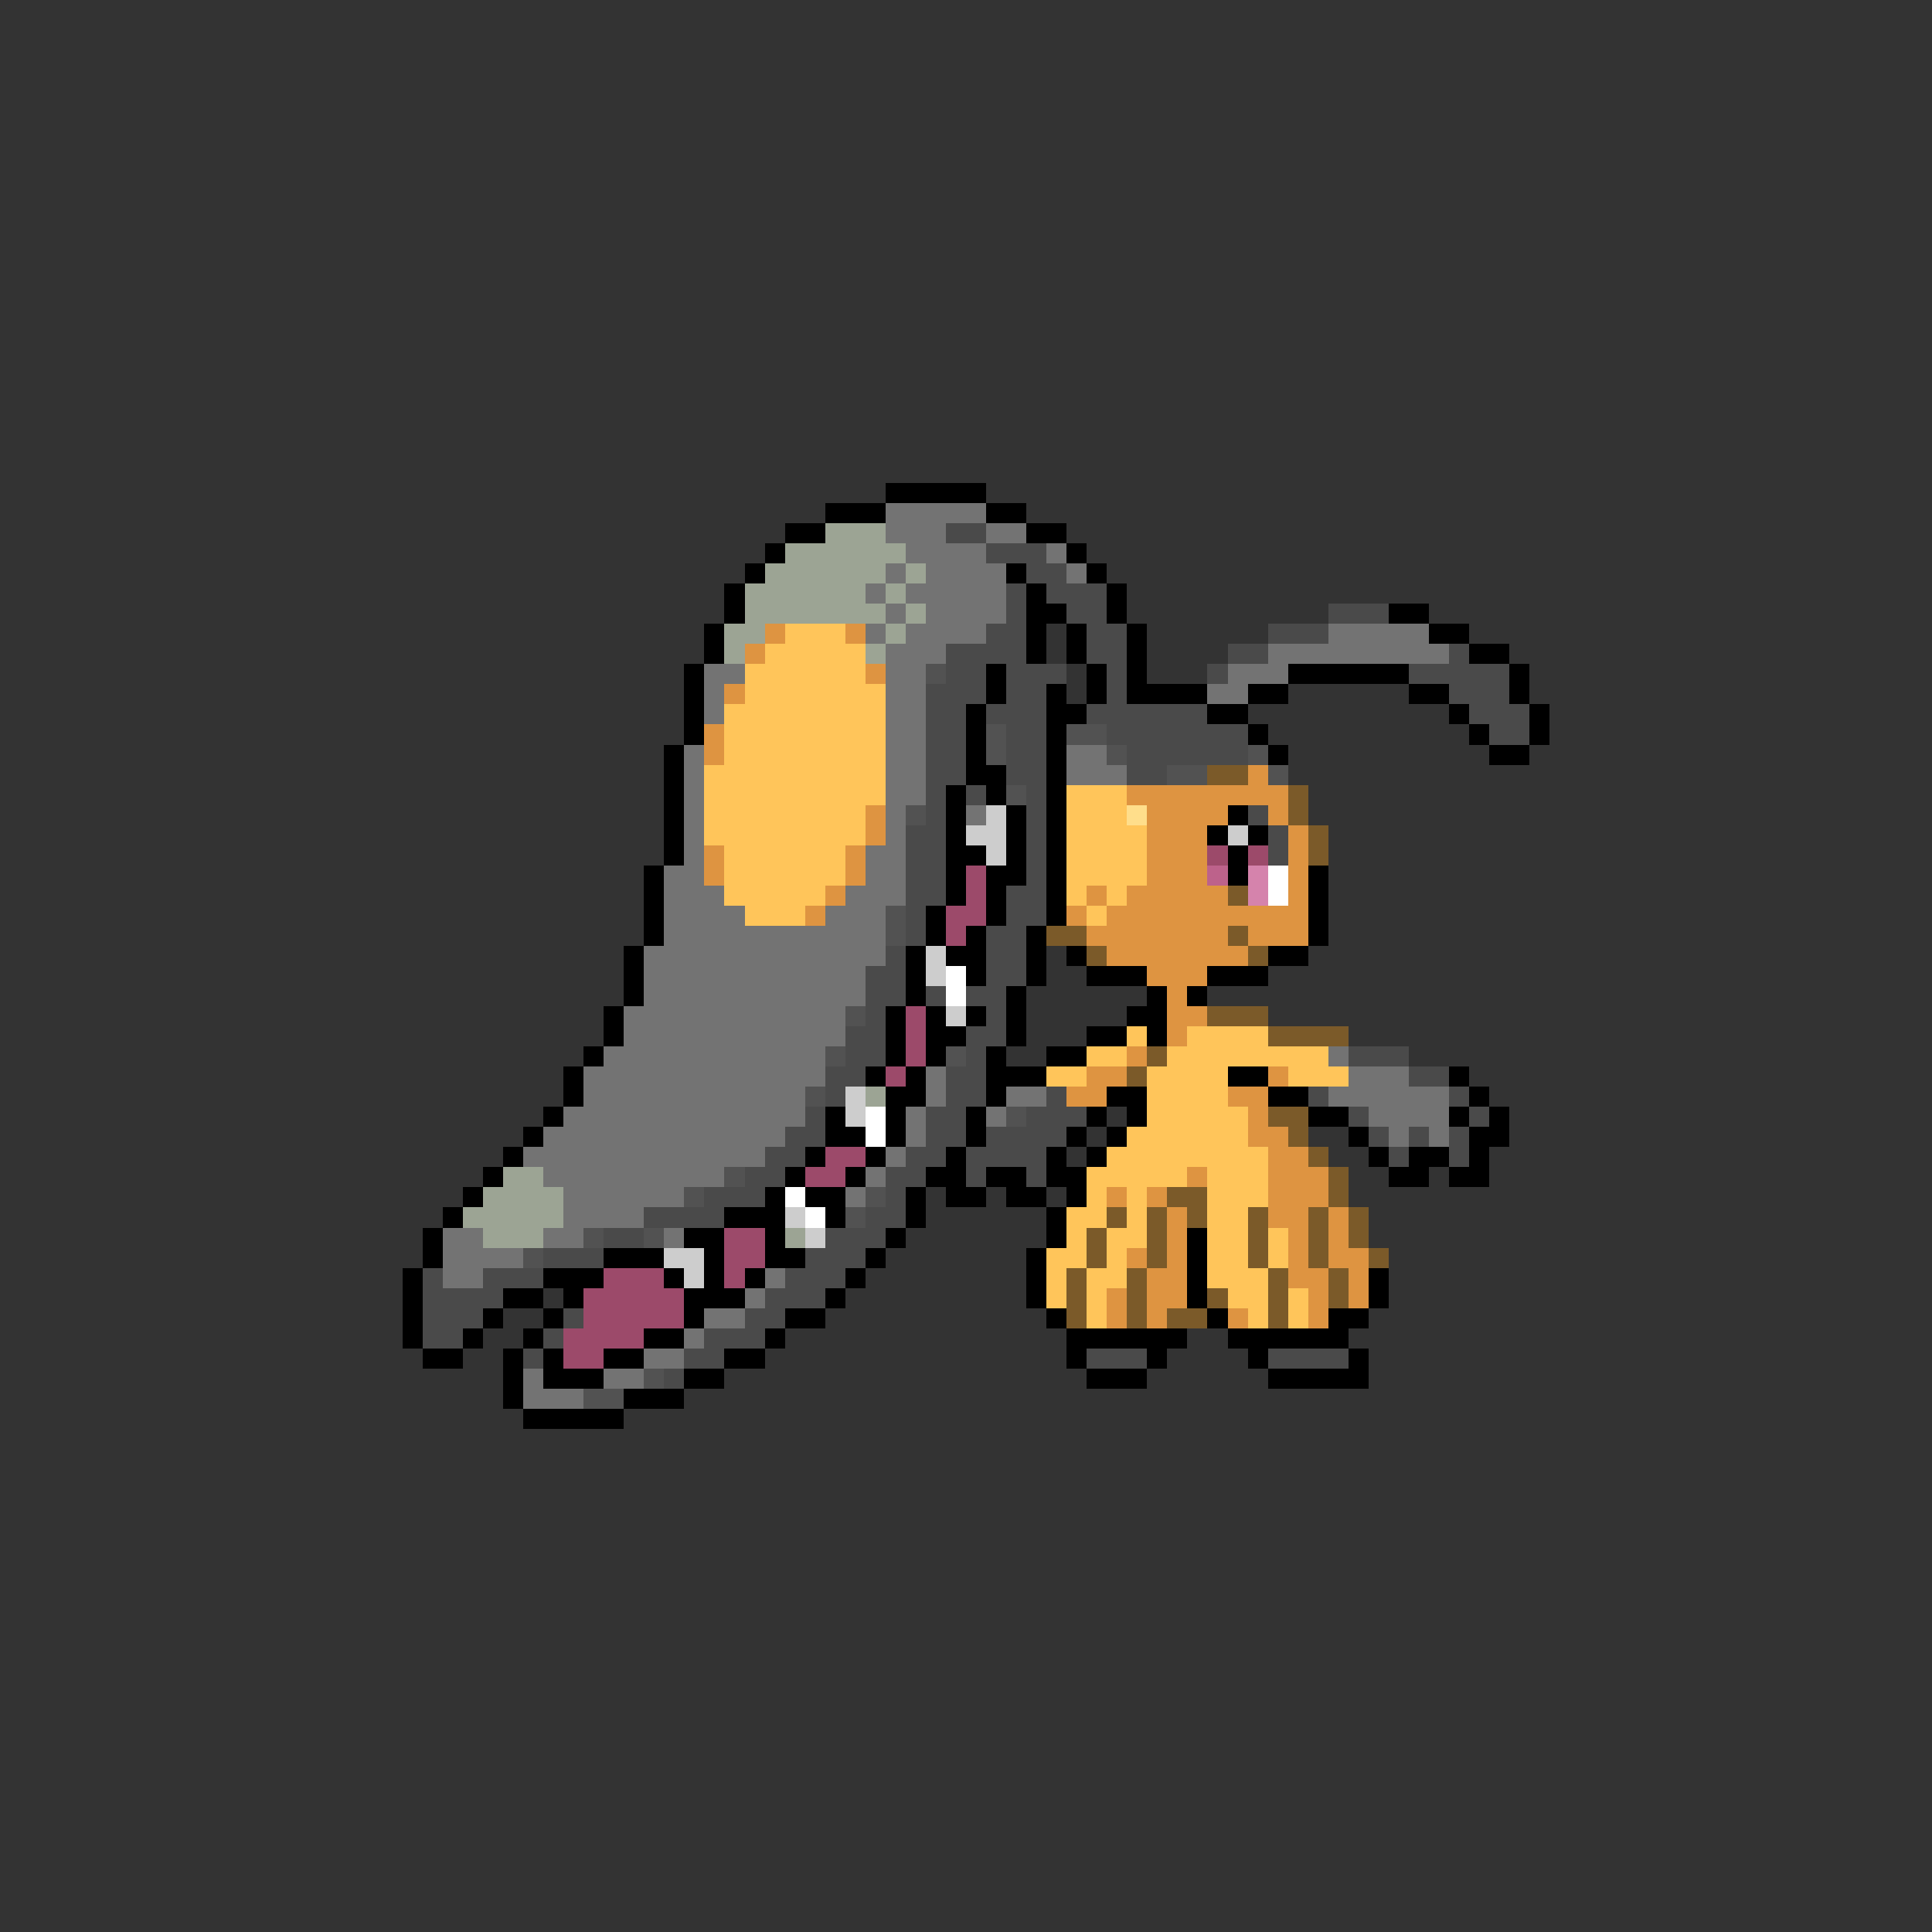 <svg xmlns="http://www.w3.org/2000/svg" viewBox="0 -0.5 96 96" shape-rendering="crispEdges">
<rect x="0" y="-0.5" width="96" height="96" fill="#333333" stroke="none"/>
<path stroke="#000000" d="M44 24h5M41 25h3M49 25h2M39 26h2M51 26h2M38 27h1M53 27h1M37 28h1M50 28h1M54 28h1M36 29h1M51 29h1M55 29h1M36 30h1M51 30h2M55 30h1M69 30h2M35 31h1M51 31h1M53 31h1M56 31h1M71 31h2M35 32h1M51 32h1M53 32h1M56 32h1M73 32h2M34 33h1M49 33h1M54 33h1M56 33h1M64 33h6M75 33h1M34 34h1M49 34h1M52 34h1M54 34h1M56 34h4M62 34h2M70 34h2M75 34h1M34 35h1M48 35h1M52 35h2M60 35h2M72 35h1M76 35h1M34 36h1M48 36h1M52 36h1M62 36h1M73 36h1M76 36h1M33 37h1M48 37h1M52 37h1M63 37h1M74 37h2M33 38h1M48 38h2M52 38h1M33 39h1M47 39h1M49 39h1M52 39h1M33 40h1M47 40h1M50 40h1M52 40h1M61 40h1M33 41h1M47 41h1M50 41h1M52 41h1M60 41h1M62 41h1M33 42h1M47 42h2M50 42h1M52 42h1M61 42h1M32 43h1M47 43h1M49 43h2M52 43h1M61 43h1M65 43h1M32 44h1M47 44h1M49 44h1M52 44h1M65 44h1M32 45h1M46 45h1M49 45h1M52 45h1M65 45h1M32 46h1M46 46h1M48 46h1M51 46h1M65 46h1M31 47h1M45 47h1M47 47h2M51 47h1M53 47h1M63 47h2M31 48h1M45 48h1M48 48h1M51 48h1M54 48h3M60 48h3M31 49h1M45 49h1M50 49h1M57 49h1M59 49h1M30 50h1M44 50h1M46 50h1M48 50h1M50 50h1M56 50h2M30 51h1M44 51h1M46 51h2M50 51h1M54 51h2M57 51h1M29 52h1M44 52h1M46 52h1M49 52h1M52 52h2M28 53h1M43 53h1M45 53h1M49 53h3M61 53h2M72 53h1M28 54h1M44 54h2M49 54h1M55 54h2M63 54h2M73 54h1M27 55h1M41 55h1M44 55h1M48 55h1M54 55h1M56 55h1M65 55h2M72 55h1M74 55h1M26 56h1M41 56h2M44 56h1M48 56h1M53 56h1M55 56h1M67 56h1M73 56h2M25 57h1M40 57h1M43 57h1M47 57h1M52 57h1M54 57h1M68 57h1M70 57h2M73 57h1M24 58h1M39 58h1M42 58h1M46 58h2M49 58h2M52 58h2M69 58h2M72 58h2M23 59h1M38 59h1M40 59h2M45 59h1M47 59h2M50 59h2M53 59h1M22 60h1M36 60h3M41 60h1M45 60h1M52 60h1M21 61h1M34 61h2M38 61h1M44 61h1M52 61h1M59 61h1M21 62h1M30 62h3M35 62h1M38 62h2M43 62h1M51 62h1M59 62h1M20 63h1M27 63h3M33 63h1M35 63h1M37 63h1M42 63h1M51 63h1M59 63h1M68 63h1M20 64h1M25 64h2M28 64h1M34 64h3M41 64h1M51 64h1M59 64h1M68 64h1M20 65h1M24 65h1M27 65h1M34 65h1M39 65h2M52 65h1M60 65h1M66 65h2M20 66h1M23 66h1M26 66h1M32 66h2M38 66h1M53 66h6M61 66h6M21 67h2M25 67h1M27 67h1M30 67h2M36 67h2M53 67h1M57 67h1M62 67h1M67 67h1M25 68h1M27 68h3M34 68h2M54 68h3M63 68h5M25 69h1M31 69h3M26 70h5" />
<path stroke="#737373" d="M44 25h5M44 26h3M49 26h2M45 27h4M52 27h1M44 28h1M46 28h4M53 28h1M43 29h1M45 29h5M44 30h1M46 30h4M43 31h1M45 31h4M66 31h5M44 32h3M63 32h9M35 33h2M44 33h2M61 33h3M35 34h1M44 34h2M60 34h2M35 35h1M44 35h2M44 36h2M34 37h1M44 37h2M53 37h2M34 38h1M44 38h2M53 38h3M34 39h1M44 39h2M34 40h1M44 40h1M48 40h1M34 41h1M44 41h1M34 42h1M43 42h2M33 43h2M43 43h2M33 44h3M42 44h3M33 45h4M41 45h3M33 46h11M32 47h12M32 48h11M32 49h11M31 50h11M31 51h11M30 52h11M66 52h1M29 53h12M46 53h1M67 53h3M29 54h11M46 54h1M50 54h2M66 54h6M28 55h12M45 55h1M49 55h1M68 55h4M27 56h12M45 56h1M69 56h1M71 56h1M26 57h12M44 57h1M27 58h9M43 58h1M28 59h6M42 59h1M28 60h4M22 61h2M27 61h2M33 61h1M22 62h4M22 63h2M38 63h1M37 64h1M35 65h2M34 66h1M32 67h2M26 68h1M30 68h2M26 69h3" />
<path stroke="#9ca494" d="M41 26h3M39 27h6M38 28h6M45 28h1M37 29h6M44 29h1M37 30h7M45 30h1M36 31h2M44 31h1M36 32h1M43 32h1M43 54h1M25 58h2M24 59h4M23 60h5M24 61h3M39 61h1" />
<path stroke="#4a4a4a" d="M47 26h2M49 27h3M51 28h2M50 29h1M52 29h3M50 30h1M53 30h2M66 30h3M49 31h2M54 31h2M63 31h3M47 32h4M54 32h2M61 32h2M72 32h1M47 33h2M50 33h3M55 33h1M60 33h1M70 33h5M46 34h3M50 34h2M55 34h1M72 34h3M46 35h2M49 35h3M54 35h6M73 35h3M46 36h2M50 36h2M55 36h7M74 36h2M46 37h2M50 37h2M56 37h6M46 38h2M50 38h2M56 38h2M46 39h1M48 39h1M51 39h1M46 40h1M51 40h1M62 40h1M45 41h2M51 41h1M63 41h1M45 42h2M51 42h1M63 42h1M45 43h2M51 43h1M45 44h2M50 44h2M45 45h1M50 45h2M45 46h1M49 46h2M44 47h1M49 47h2M43 48h2M49 48h2M43 49h2M46 49h1M48 49h2M43 50h1M49 50h1M42 51h2M48 51h2M42 52h2M48 52h1M67 52h3M41 53h2M47 53h2M70 53h2M41 54h1M47 54h2M52 54h1M65 54h1M72 54h1M40 55h1M46 55h2M51 55h3M67 55h1M73 55h1M39 56h2M46 56h2M49 56h4M68 56h1M70 56h1M72 56h1M38 57h2M45 57h2M48 57h4M69 57h1M72 57h1M37 58h2M44 58h2M48 58h1M51 58h1M35 59h3M44 59h1M32 60h4M43 60h2M30 61h2M41 61h3M27 62h3M40 62h3M21 63h1M24 63h3M39 63h3M21 64h4M38 64h3M21 65h3M28 65h1M37 65h2M21 66h2M27 66h1M35 66h3M26 67h1M34 67h2M54 67h3M63 67h4M33 68h1" />
<path stroke="#de9441" d="M38 31h1M42 31h1M37 32h1M43 33h1M36 34h1M35 36h1M35 37h1M62 38h1M56 39h8M43 40h1M57 40h4M63 40h1M43 41h1M57 41h3M64 41h1M35 42h1M42 42h1M57 42h3M64 42h1M35 43h1M42 43h1M57 43h3M64 43h1M41 44h1M54 44h1M56 44h5M64 44h1M40 45h1M53 45h1M55 45h10M54 46h7M62 46h3M55 47h7M57 48h3M58 49h1M58 50h2M58 51h1M56 52h1M54 53h2M63 53h1M53 54h2M61 54h2M62 55h1M62 56h2M63 57h2M59 58h1M63 58h3M55 59h1M57 59h1M63 59h3M58 60h1M63 60h2M66 60h1M58 61h1M64 61h1M66 61h1M56 62h1M58 62h1M64 62h1M66 62h2M57 63h2M64 63h2M67 63h1M55 64h1M57 64h2M65 64h1M67 64h1M55 65h1M57 65h1M61 65h1M65 65h1" />
<path stroke="#ffc55a" d="M39 31h3M38 32h5M37 33h6M37 34h7M36 35h8M36 36h8M36 37h8M35 38h9M35 39h9M53 39h3M35 40h8M53 40h3M35 41h8M53 41h4M36 42h6M53 42h4M36 43h6M53 43h4M36 44h5M53 44h1M55 44h1M37 45h3M54 45h1M56 51h1M59 51h4M54 52h2M58 52h8M52 53h2M57 53h4M64 53h3M57 54h4M57 55h5M56 56h6M55 57h8M54 58h5M60 58h3M54 59h1M56 59h1M60 59h3M53 60h2M56 60h1M60 60h2M53 61h1M55 61h2M60 61h2M63 61h1M52 62h2M55 62h1M60 62h2M63 62h1M52 63h1M54 63h2M60 63h3M52 64h1M54 64h1M61 64h2M64 64h1M54 65h1M62 65h1M64 65h1" />
<path stroke="#525252" d="M46 33h1M49 36h1M53 36h2M49 37h1M55 37h1M62 37h1M58 38h2M63 38h1M50 39h1M45 40h1M44 45h1M44 46h1M42 50h1M41 52h1M47 52h1M40 54h1M50 55h1M36 58h1M34 59h1M43 59h1M42 60h1M29 61h1M32 61h1M26 62h1M32 68h1M29 69h2" />
<path stroke="#7b5a29" d="M60 38h2M64 39h1M64 40h1M65 41h1M65 42h1M61 44h1M52 46h2M61 46h1M54 47h1M62 47h1M60 50h3M63 51h4M57 52h1M56 53h1M63 55h2M64 56h1M65 57h1M66 58h1M58 59h2M66 59h1M55 60h1M57 60h1M59 60h1M62 60h1M65 60h1M67 60h1M54 61h1M57 61h1M62 61h1M65 61h1M67 61h1M54 62h1M57 62h1M62 62h1M65 62h1M68 62h1M53 63h1M56 63h1M63 63h1M66 63h1M53 64h1M56 64h1M60 64h1M63 64h1M66 64h1M53 65h1M56 65h1M58 65h2M63 65h1" />
<path stroke="#cdcdcd" d="M49 40h1M48 41h2M61 41h1M49 42h1M46 47h1M46 48h1M47 50h1M42 54h1M42 55h1M39 60h1M40 61h1M33 62h2M34 63h1" />
<path stroke="#ffde8b" d="M56 40h1" />
<path stroke="#9c4a6a" d="M60 42h1M62 42h1M48 43h1M48 44h1M47 45h2M47 46h1M45 50h1M45 51h1M45 52h1M44 53h1M41 57h2M40 58h2M36 61h2M36 62h2M30 63h3M36 63h1M29 64h5M29 65h5M28 66h4M28 67h2" />
<path stroke="#bd628b" d="M60 43h1" />
<path stroke="#d583ac" d="M62 43h1M62 44h1" />
<path stroke="#ffffff" d="M63 43h1M63 44h1M47 48h1M47 49h1M43 55h1M43 56h1M39 59h1M40 60h1" />
</svg>